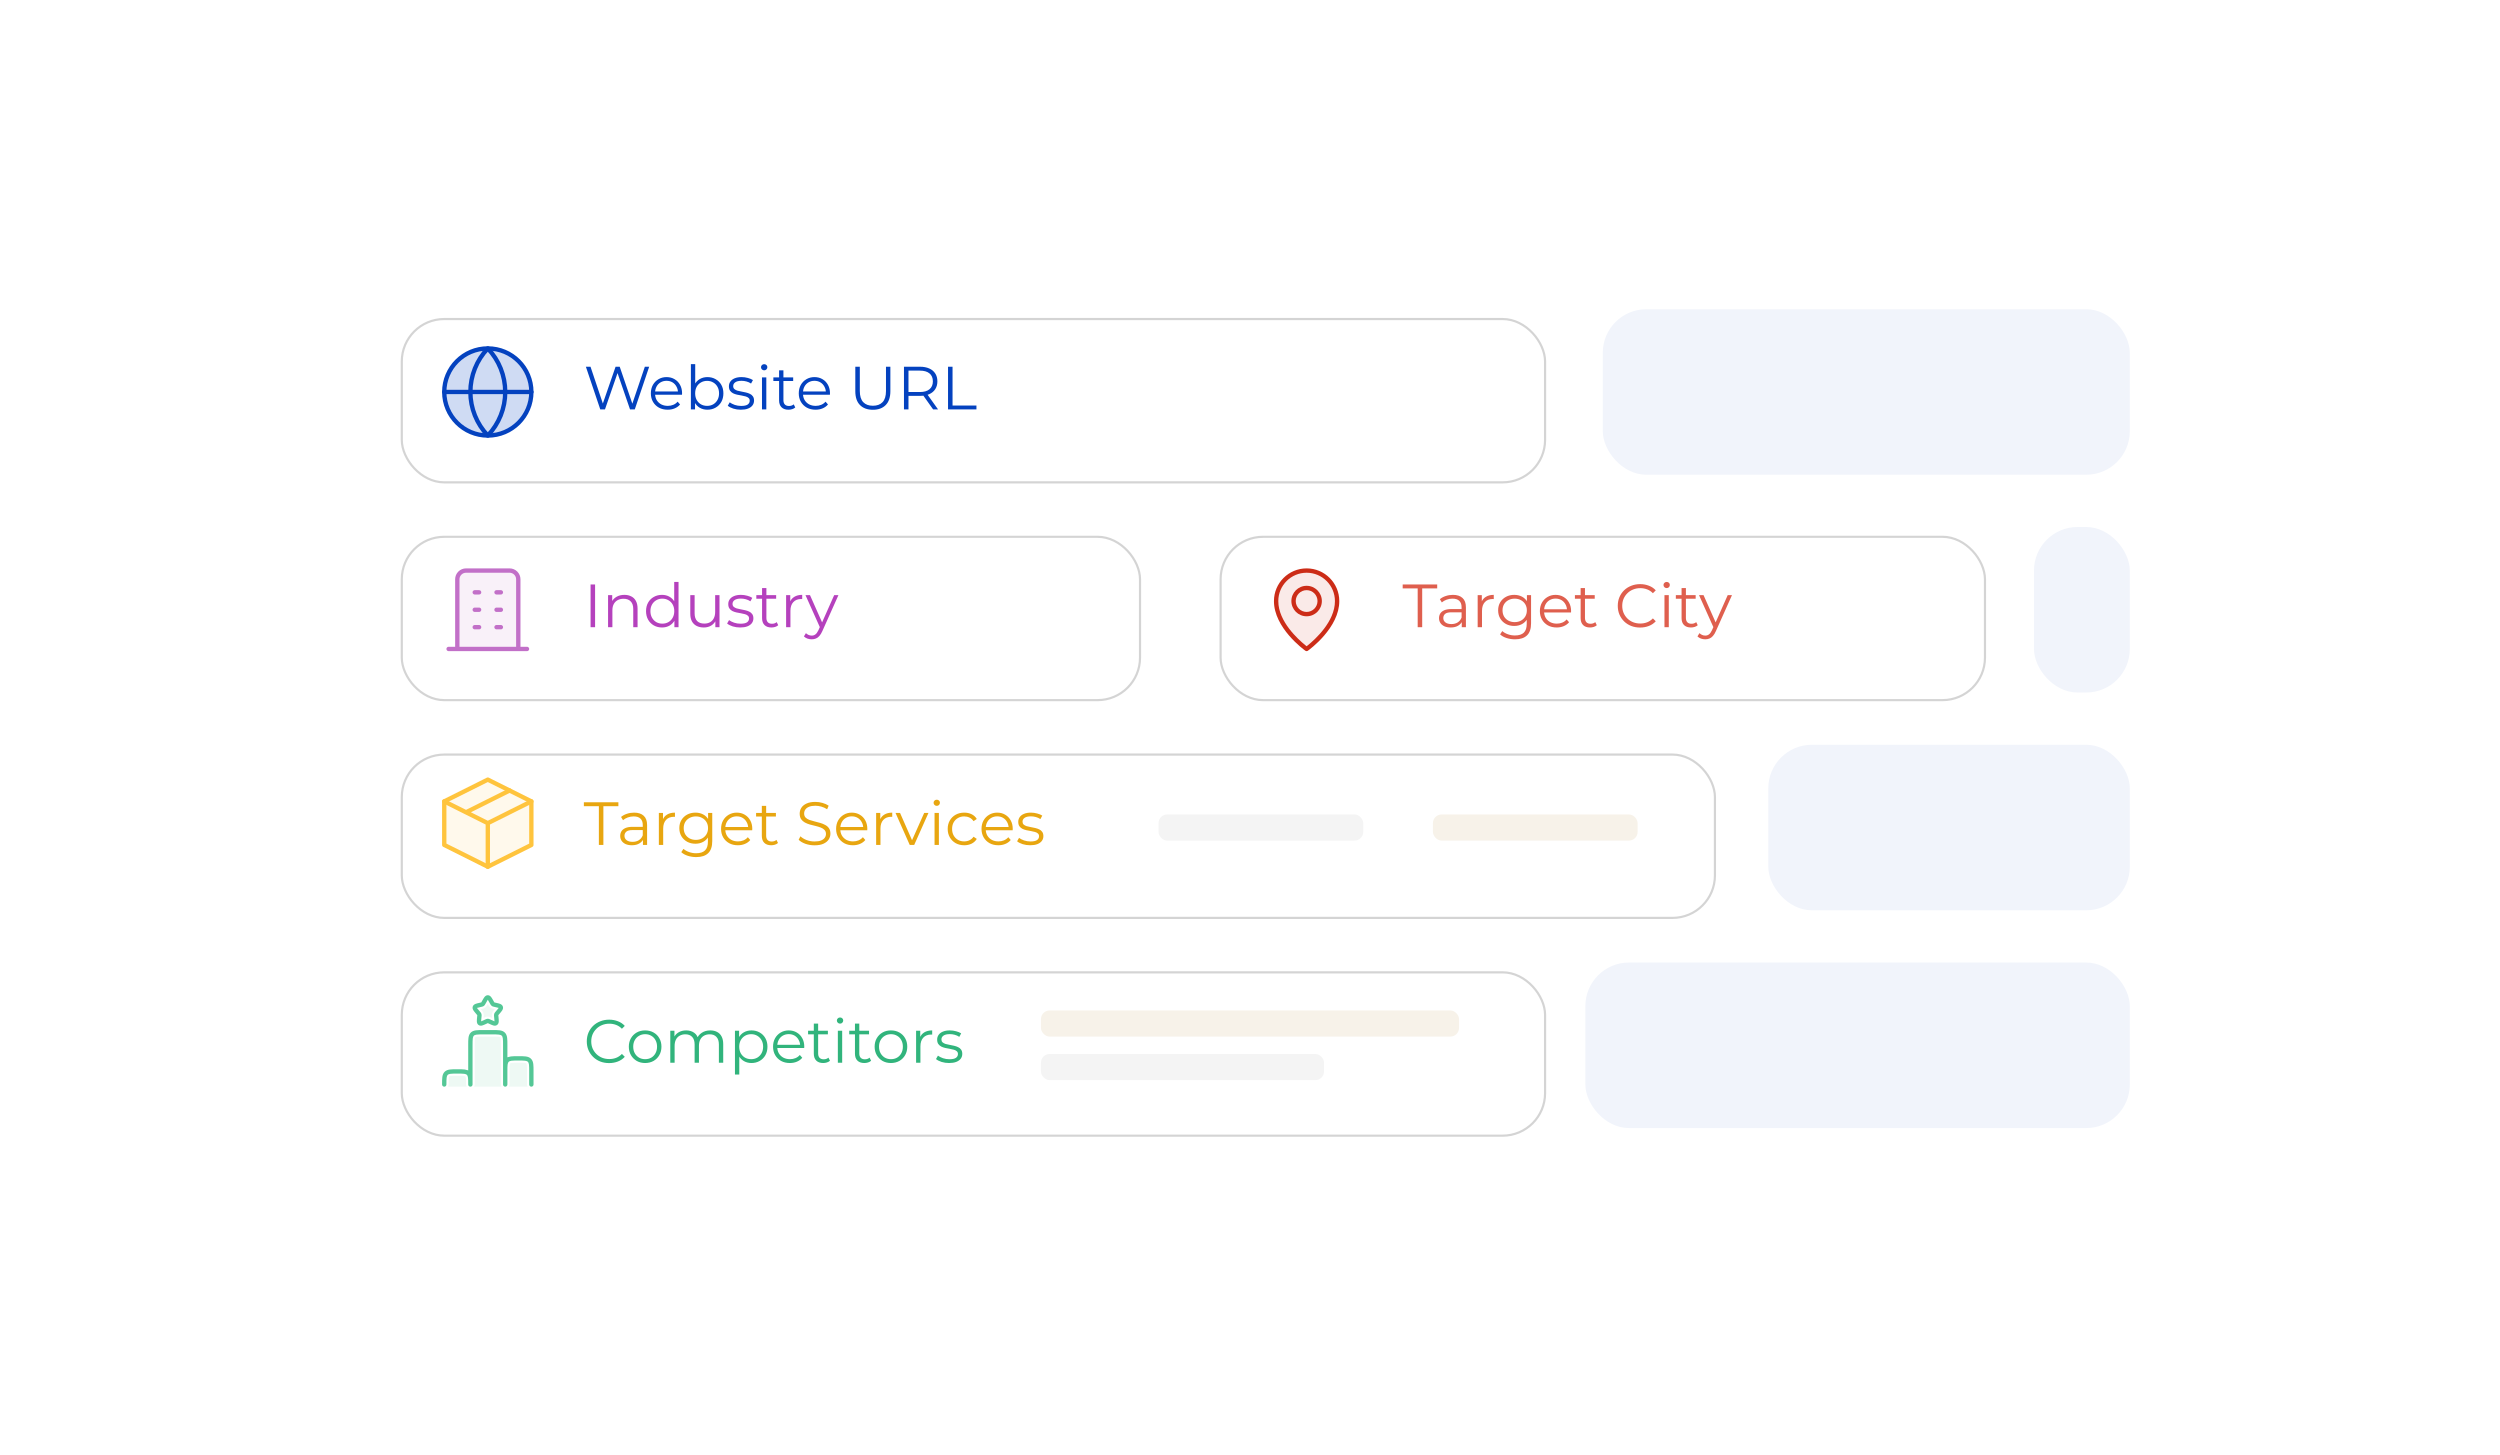 <svg width="574" height="334" viewBox="0 0 574 334" fill="none" xmlns="http://www.w3.org/2000/svg">
<g filter="url(#filter0_d_749_1802)">
<rect x="40" y="36" width="494" height="254" rx="20" fill="white"/>
</g>
<rect x="406" y="171" width="83" height="38" rx="10" fill="#F1F4FB"/>
<rect x="368" y="71" width="121" height="38" rx="10" fill="#F1F4FB"/>
<rect x="467" y="121" width="22" height="38" rx="10" fill="#F1F4FB"/>
<rect x="364" y="221" width="125" height="38" rx="10" fill="#F1F4FB"/>
<g filter="url(#filter1_d_749_1802)">
<rect x="92" y="71" width="263" height="38" rx="10" fill="white"/>
<rect x="92.25" y="71.25" width="262.5" height="37.5" rx="9.75" stroke="#D4D4D4" stroke-width="0.5"/>
</g>
<path d="M137.822 94L134.518 84.2H135.582L138.676 93.426H138.144L141.336 84.2H142.288L145.438 93.426H144.934L148.056 84.2H149.05L145.746 94H144.654L141.644 85.25H141.924L138.9 94H137.822ZM153.301 94.07C152.536 94.07 151.864 93.911 151.285 93.594C150.706 93.267 150.254 92.824 149.927 92.264C149.6 91.695 149.437 91.046 149.437 90.318C149.437 89.59 149.591 88.946 149.899 88.386C150.216 87.826 150.646 87.387 151.187 87.07C151.738 86.743 152.354 86.58 153.035 86.58C153.726 86.58 154.337 86.739 154.869 87.056C155.41 87.364 155.835 87.803 156.143 88.372C156.451 88.932 156.605 89.581 156.605 90.318C156.605 90.365 156.6 90.416 156.591 90.472C156.591 90.519 156.591 90.57 156.591 90.626H150.193V89.884H156.059L155.667 90.178C155.667 89.646 155.55 89.175 155.317 88.764C155.093 88.344 154.785 88.017 154.393 87.784C154.001 87.551 153.548 87.434 153.035 87.434C152.531 87.434 152.078 87.551 151.677 87.784C151.276 88.017 150.963 88.344 150.739 88.764C150.515 89.184 150.403 89.665 150.403 90.206V90.36C150.403 90.92 150.524 91.415 150.767 91.844C151.019 92.264 151.364 92.595 151.803 92.838C152.251 93.071 152.76 93.188 153.329 93.188C153.777 93.188 154.192 93.109 154.575 92.95C154.967 92.791 155.303 92.549 155.583 92.222L156.143 92.866C155.816 93.258 155.406 93.557 154.911 93.762C154.426 93.967 153.889 94.07 153.301 94.07ZM162.422 94.07C161.778 94.07 161.2 93.925 160.686 93.636C160.173 93.337 159.767 92.908 159.468 92.348C159.17 91.788 159.02 91.111 159.02 90.318C159.02 89.515 159.17 88.839 159.468 88.288C159.776 87.728 160.187 87.303 160.7 87.014C161.214 86.725 161.788 86.58 162.422 86.58C163.122 86.58 163.748 86.739 164.298 87.056C164.858 87.364 165.297 87.798 165.614 88.358C165.932 88.918 166.09 89.571 166.09 90.318C166.09 91.055 165.932 91.709 165.614 92.278C165.297 92.838 164.858 93.277 164.298 93.594C163.748 93.911 163.122 94.07 162.422 94.07ZM158.628 94V83.612H159.622V88.82L159.482 90.304L159.58 91.788V94H158.628ZM162.352 93.188C162.875 93.188 163.342 93.071 163.752 92.838C164.163 92.595 164.49 92.259 164.732 91.83C164.975 91.391 165.096 90.887 165.096 90.318C165.096 89.739 164.975 89.235 164.732 88.806C164.49 88.377 164.163 88.045 163.752 87.812C163.342 87.569 162.875 87.448 162.352 87.448C161.83 87.448 161.358 87.569 160.938 87.812C160.528 88.045 160.201 88.377 159.958 88.806C159.725 89.235 159.608 89.739 159.608 90.318C159.608 90.887 159.725 91.391 159.958 91.83C160.201 92.259 160.528 92.595 160.938 92.838C161.358 93.071 161.83 93.188 162.352 93.188ZM170.09 94.07C169.484 94.07 168.91 93.986 168.368 93.818C167.827 93.641 167.402 93.421 167.094 93.16L167.542 92.376C167.841 92.6 168.224 92.796 168.69 92.964C169.157 93.123 169.647 93.202 170.16 93.202C170.86 93.202 171.364 93.095 171.672 92.88C171.98 92.656 172.134 92.362 172.134 91.998C172.134 91.727 172.046 91.517 171.868 91.368C171.7 91.209 171.476 91.093 171.196 91.018C170.916 90.934 170.604 90.864 170.258 90.808C169.913 90.752 169.568 90.687 169.222 90.612C168.886 90.537 168.578 90.43 168.298 90.29C168.018 90.141 167.79 89.94 167.612 89.688C167.444 89.436 167.36 89.1 167.36 88.68C167.36 88.279 167.472 87.919 167.696 87.602C167.92 87.285 168.247 87.037 168.676 86.86C169.115 86.673 169.647 86.58 170.272 86.58C170.748 86.58 171.224 86.645 171.7 86.776C172.176 86.897 172.568 87.061 172.876 87.266L172.442 88.064C172.116 87.84 171.766 87.681 171.392 87.588C171.019 87.485 170.646 87.434 170.272 87.434C169.61 87.434 169.12 87.551 168.802 87.784C168.494 88.008 168.34 88.297 168.34 88.652C168.34 88.932 168.424 89.151 168.592 89.31C168.77 89.469 168.998 89.595 169.278 89.688C169.568 89.772 169.88 89.842 170.216 89.898C170.562 89.954 170.902 90.024 171.238 90.108C171.584 90.183 171.896 90.29 172.176 90.43C172.466 90.561 172.694 90.752 172.862 91.004C173.04 91.247 173.128 91.569 173.128 91.97C173.128 92.399 173.007 92.773 172.764 93.09C172.531 93.398 172.186 93.641 171.728 93.818C171.28 93.986 170.734 94.07 170.09 94.07ZM174.952 94V86.65H175.946V94H174.952ZM175.456 85.026C175.251 85.026 175.078 84.956 174.938 84.816C174.798 84.676 174.728 84.508 174.728 84.312C174.728 84.116 174.798 83.953 174.938 83.822C175.078 83.682 175.251 83.612 175.456 83.612C175.662 83.612 175.834 83.677 175.974 83.808C176.114 83.939 176.184 84.102 176.184 84.298C176.184 84.503 176.114 84.676 175.974 84.816C175.844 84.956 175.671 85.026 175.456 85.026ZM181.036 94.07C180.346 94.07 179.814 93.883 179.44 93.51C179.067 93.137 178.88 92.609 178.88 91.928V85.026H179.874V91.872C179.874 92.301 179.982 92.633 180.196 92.866C180.42 93.099 180.738 93.216 181.148 93.216C181.587 93.216 181.951 93.09 182.24 92.838L182.59 93.552C182.394 93.729 182.156 93.86 181.876 93.944C181.606 94.028 181.326 94.07 181.036 94.07ZM177.564 87.476V86.65H182.114V87.476H177.564ZM187.262 94.07C186.497 94.07 185.825 93.911 185.246 93.594C184.667 93.267 184.215 92.824 183.888 92.264C183.561 91.695 183.398 91.046 183.398 90.318C183.398 89.59 183.552 88.946 183.86 88.386C184.177 87.826 184.607 87.387 185.148 87.07C185.699 86.743 186.315 86.58 186.996 86.58C187.687 86.58 188.298 86.739 188.83 87.056C189.371 87.364 189.796 87.803 190.104 88.372C190.412 88.932 190.566 89.581 190.566 90.318C190.566 90.365 190.561 90.416 190.552 90.472C190.552 90.519 190.552 90.57 190.552 90.626H184.154V89.884H190.02L189.628 90.178C189.628 89.646 189.511 89.175 189.278 88.764C189.054 88.344 188.746 88.017 188.354 87.784C187.962 87.551 187.509 87.434 186.996 87.434C186.492 87.434 186.039 87.551 185.638 87.784C185.237 88.017 184.924 88.344 184.7 88.764C184.476 89.184 184.364 89.665 184.364 90.206V90.36C184.364 90.92 184.485 91.415 184.728 91.844C184.98 92.264 185.325 92.595 185.764 92.838C186.212 93.071 186.721 93.188 187.29 93.188C187.738 93.188 188.153 93.109 188.536 92.95C188.928 92.791 189.264 92.549 189.544 92.222L190.104 92.866C189.777 93.258 189.367 93.557 188.872 93.762C188.387 93.967 187.85 94.07 187.262 94.07ZM200.411 94.084C199.161 94.084 198.176 93.725 197.457 93.006C196.739 92.287 196.379 91.223 196.379 89.814V84.2H197.415V89.772C197.415 90.929 197.677 91.783 198.199 92.334C198.722 92.885 199.459 93.16 200.411 93.16C201.373 93.16 202.115 92.885 202.637 92.334C203.16 91.783 203.421 90.929 203.421 89.772V84.2H204.429V89.814C204.429 91.223 204.07 92.287 203.351 93.006C202.642 93.725 201.662 94.084 200.411 94.084ZM207.551 94V84.2H211.219C212.05 84.2 212.764 84.335 213.361 84.606C213.958 84.867 214.416 85.25 214.733 85.754C215.06 86.249 215.223 86.851 215.223 87.56C215.223 88.251 215.06 88.848 214.733 89.352C214.416 89.847 213.958 90.229 213.361 90.5C212.764 90.761 212.05 90.892 211.219 90.892H208.125L208.587 90.416V94H207.551ZM214.243 94L211.723 90.444H212.843L215.377 94H214.243ZM208.587 90.5L208.125 90.01H211.191C212.171 90.01 212.913 89.795 213.417 89.366C213.93 88.937 214.187 88.335 214.187 87.56C214.187 86.776 213.93 86.169 213.417 85.74C212.913 85.311 212.171 85.096 211.191 85.096H208.125L208.587 84.606V90.5ZM217.668 94V84.2H218.704V93.104H224.192V94H217.668Z" fill="#0442BF"/>
<path d="M112 100C117.523 100 122 95.523 122 90C122 84.477 117.523 80 112 80C106.477 80 102 84.477 102 90C102 95.523 106.477 100 112 100Z" fill="#CFDBF3" stroke="#0442BF" stroke-linecap="round" stroke-linejoin="round"/>
<path d="M112 80C109.432 82.696 108 86.277 108 90C108 93.723 109.432 97.304 112 100C114.568 97.304 116 93.723 116 90C116 86.277 114.568 82.696 112 80ZM102 90H122H102Z" fill="#CFDBF3"/>
<path d="M102 90H122M112 80C109.432 82.696 108 86.277 108 90C108 93.723 109.432 97.304 112 100C114.568 97.304 116 93.723 116 90C116 86.277 114.568 82.696 112 80Z" stroke="#0442BF" stroke-linecap="round" stroke-linejoin="round"/>
<g filter="url(#filter2_d_749_1802)">
<rect x="92" y="121" width="170" height="38" rx="10" fill="white"/>
<rect x="92.25" y="121.25" width="169.5" height="37.5" rx="9.75" stroke="#D4D4D4" stroke-width="0.5"/>
</g>
<path d="M135.596 144V134.2H136.632V144H135.596ZM143.363 136.58C143.96 136.58 144.483 136.697 144.931 136.93C145.388 137.154 145.743 137.499 145.995 137.966C146.256 138.433 146.387 139.021 146.387 139.73V144H145.393V139.828C145.393 139.053 145.197 138.47 144.805 138.078C144.422 137.677 143.881 137.476 143.181 137.476C142.658 137.476 142.201 137.583 141.809 137.798C141.426 138.003 141.127 138.307 140.913 138.708C140.707 139.1 140.605 139.576 140.605 140.136V144H139.611V136.65H140.563V138.666L140.409 138.288C140.642 137.756 141.015 137.341 141.529 137.042C142.042 136.734 142.653 136.58 143.363 136.58ZM151.998 144.07C151.298 144.07 150.668 143.911 150.108 143.594C149.557 143.277 149.123 142.838 148.806 142.278C148.488 141.709 148.33 141.055 148.33 140.318C148.33 139.571 148.488 138.918 148.806 138.358C149.123 137.798 149.557 137.364 150.108 137.056C150.668 136.739 151.298 136.58 151.998 136.58C152.642 136.58 153.216 136.725 153.72 137.014C154.233 137.303 154.639 137.728 154.938 138.288C155.246 138.839 155.4 139.515 155.4 140.318C155.4 141.111 155.25 141.788 154.952 142.348C154.653 142.908 154.247 143.337 153.734 143.636C153.23 143.925 152.651 144.07 151.998 144.07ZM152.068 143.188C152.59 143.188 153.057 143.071 153.468 142.838C153.888 142.595 154.214 142.259 154.448 141.83C154.69 141.391 154.812 140.887 154.812 140.318C154.812 139.739 154.69 139.235 154.448 138.806C154.214 138.377 153.888 138.045 153.468 137.812C153.057 137.569 152.59 137.448 152.068 137.448C151.554 137.448 151.092 137.569 150.682 137.812C150.271 138.045 149.944 138.377 149.702 138.806C149.459 139.235 149.338 139.739 149.338 140.318C149.338 140.887 149.459 141.391 149.702 141.83C149.944 142.259 150.271 142.595 150.682 142.838C151.092 143.071 151.554 143.188 152.068 143.188ZM154.84 144V141.788L154.938 140.304L154.798 138.82V133.612H155.792V144H154.84ZM161.598 144.07C160.972 144.07 160.426 143.953 159.96 143.72C159.493 143.487 159.129 143.137 158.868 142.67C158.616 142.203 158.49 141.62 158.49 140.92V136.65H159.484V140.808C159.484 141.592 159.675 142.185 160.058 142.586C160.45 142.978 160.996 143.174 161.696 143.174C162.209 143.174 162.652 143.071 163.026 142.866C163.408 142.651 163.698 142.343 163.894 141.942C164.099 141.541 164.202 141.06 164.202 140.5V136.65H165.196V144H164.244V141.984L164.398 142.348C164.164 142.889 163.8 143.314 163.306 143.622C162.82 143.921 162.251 144.07 161.598 144.07ZM169.94 144.07C169.333 144.07 168.759 143.986 168.218 143.818C167.677 143.641 167.252 143.421 166.944 143.16L167.392 142.376C167.691 142.6 168.073 142.796 168.54 142.964C169.007 143.123 169.497 143.202 170.01 143.202C170.71 143.202 171.214 143.095 171.522 142.88C171.83 142.656 171.984 142.362 171.984 141.998C171.984 141.727 171.895 141.517 171.718 141.368C171.55 141.209 171.326 141.093 171.046 141.018C170.766 140.934 170.453 140.864 170.108 140.808C169.763 140.752 169.417 140.687 169.072 140.612C168.736 140.537 168.428 140.43 168.148 140.29C167.868 140.141 167.639 139.94 167.462 139.688C167.294 139.436 167.21 139.1 167.21 138.68C167.21 138.279 167.322 137.919 167.546 137.602C167.77 137.285 168.097 137.037 168.526 136.86C168.965 136.673 169.497 136.58 170.122 136.58C170.598 136.58 171.074 136.645 171.55 136.776C172.026 136.897 172.418 137.061 172.726 137.266L172.292 138.064C171.965 137.84 171.615 137.681 171.242 137.588C170.869 137.485 170.495 137.434 170.122 137.434C169.459 137.434 168.969 137.551 168.652 137.784C168.344 138.008 168.19 138.297 168.19 138.652C168.19 138.932 168.274 139.151 168.442 139.31C168.619 139.469 168.848 139.595 169.128 139.688C169.417 139.772 169.73 139.842 170.066 139.898C170.411 139.954 170.752 140.024 171.088 140.108C171.433 140.183 171.746 140.29 172.026 140.43C172.315 140.561 172.544 140.752 172.712 141.004C172.889 141.247 172.978 141.569 172.978 141.97C172.978 142.399 172.857 142.773 172.614 143.09C172.381 143.398 172.035 143.641 171.578 143.818C171.13 143.986 170.584 144.07 169.94 144.07ZM177.126 144.07C176.435 144.07 175.903 143.883 175.53 143.51C175.157 143.137 174.97 142.609 174.97 141.928V135.026H175.964V141.872C175.964 142.301 176.071 142.633 176.286 142.866C176.51 143.099 176.827 143.216 177.238 143.216C177.677 143.216 178.041 143.09 178.33 142.838L178.68 143.552C178.484 143.729 178.246 143.86 177.966 143.944C177.695 144.028 177.415 144.07 177.126 144.07ZM173.654 137.476V136.65H178.204V137.476H173.654ZM180.49 144V136.65H181.442V138.652L181.344 138.302C181.549 137.742 181.894 137.317 182.38 137.028C182.865 136.729 183.467 136.58 184.186 136.58V137.546C184.148 137.546 184.111 137.546 184.074 137.546C184.036 137.537 183.999 137.532 183.962 137.532C183.187 137.532 182.58 137.77 182.142 138.246C181.703 138.713 181.484 139.38 181.484 140.248V144H180.49ZM186.37 146.786C186.024 146.786 185.693 146.73 185.376 146.618C185.068 146.506 184.802 146.338 184.578 146.114L185.04 145.372C185.226 145.549 185.427 145.685 185.642 145.778C185.866 145.881 186.113 145.932 186.384 145.932C186.71 145.932 186.99 145.839 187.224 145.652C187.466 145.475 187.695 145.157 187.91 144.7L188.386 143.622L188.498 143.468L191.522 136.65H192.502L188.82 144.882C188.614 145.358 188.386 145.736 188.134 146.016C187.891 146.296 187.625 146.492 187.336 146.604C187.046 146.725 186.724 146.786 186.37 146.786ZM188.33 144.21L184.942 136.65H185.978L188.974 143.398L188.33 144.21Z" fill="#B541BD"/>
<g filter="url(#filter3_d_749_1802)">
<rect x="280" y="121" width="176" height="38" rx="10" fill="white"/>
<rect x="280.25" y="121.25" width="175.5" height="37.5" rx="9.75" stroke="#D4D4D4" stroke-width="0.5"/>
</g>
<path d="M325.5 144V135.096H322.056V134.2H329.98V135.096H326.536V144H325.5ZM335.621 144V142.376L335.579 142.11V139.394C335.579 138.769 335.402 138.288 335.047 137.952C334.702 137.616 334.184 137.448 333.493 137.448C333.017 137.448 332.564 137.527 332.135 137.686C331.706 137.845 331.342 138.055 331.043 138.316L330.595 137.574C330.968 137.257 331.416 137.014 331.939 136.846C332.462 136.669 333.012 136.58 333.591 136.58C334.543 136.58 335.276 136.818 335.789 137.294C336.312 137.761 336.573 138.475 336.573 139.436V144H335.621ZM333.087 144.07C332.536 144.07 332.056 143.981 331.645 143.804C331.244 143.617 330.936 143.365 330.721 143.048C330.506 142.721 330.399 142.348 330.399 141.928C330.399 141.545 330.488 141.2 330.665 140.892C330.852 140.575 331.15 140.323 331.561 140.136C331.981 139.94 332.541 139.842 333.241 139.842H335.775V140.584H333.269C332.56 140.584 332.065 140.71 331.785 140.962C331.514 141.214 331.379 141.527 331.379 141.9C331.379 142.32 331.542 142.656 331.869 142.908C332.196 143.16 332.653 143.286 333.241 143.286C333.801 143.286 334.282 143.16 334.683 142.908C335.094 142.647 335.392 142.273 335.579 141.788L335.803 142.474C335.616 142.959 335.29 143.347 334.823 143.636C334.366 143.925 333.787 144.07 333.087 144.07ZM339.273 144V136.65H340.225V138.652L340.127 138.302C340.332 137.742 340.677 137.317 341.163 137.028C341.648 136.729 342.25 136.58 342.969 136.58V137.546C342.931 137.546 342.894 137.546 342.857 137.546C342.819 137.537 342.782 137.532 342.745 137.532C341.97 137.532 341.363 137.77 340.925 138.246C340.486 138.713 340.267 139.38 340.267 140.248V144H339.273ZM347.85 146.786C347.178 146.786 346.534 146.688 345.918 146.492C345.302 146.296 344.803 146.016 344.42 145.652L344.924 144.896C345.269 145.204 345.694 145.447 346.198 145.624C346.711 145.811 347.253 145.904 347.822 145.904C348.755 145.904 349.441 145.685 349.88 145.246C350.319 144.817 350.538 144.145 350.538 143.23V141.396L350.678 140.136L350.58 138.876V136.65H351.532V143.104C351.532 144.373 351.219 145.302 350.594 145.89C349.978 146.487 349.063 146.786 347.85 146.786ZM347.668 143.72C346.968 143.72 346.338 143.571 345.778 143.272C345.218 142.964 344.775 142.539 344.448 141.998C344.131 141.457 343.972 140.836 343.972 140.136C343.972 139.436 344.131 138.82 344.448 138.288C344.775 137.747 345.218 137.327 345.778 137.028C346.338 136.729 346.968 136.58 347.668 136.58C348.321 136.58 348.909 136.715 349.432 136.986C349.955 137.257 350.37 137.658 350.678 138.19C350.986 138.722 351.14 139.371 351.14 140.136C351.14 140.901 350.986 141.55 350.678 142.082C350.37 142.614 349.955 143.02 349.432 143.3C348.909 143.58 348.321 143.72 347.668 143.72ZM347.766 142.838C348.307 142.838 348.788 142.726 349.208 142.502C349.628 142.269 349.959 141.951 350.202 141.55C350.445 141.139 350.566 140.668 350.566 140.136C350.566 139.604 350.445 139.137 350.202 138.736C349.959 138.335 349.628 138.022 349.208 137.798C348.788 137.565 348.307 137.448 347.766 137.448C347.234 137.448 346.753 137.565 346.324 137.798C345.904 138.022 345.573 138.335 345.33 138.736C345.097 139.137 344.98 139.604 344.98 140.136C344.98 140.668 345.097 141.139 345.33 141.55C345.573 141.951 345.904 142.269 346.324 142.502C346.753 142.726 347.234 142.838 347.766 142.838ZM357.42 144.07C356.655 144.07 355.983 143.911 355.404 143.594C354.825 143.267 354.373 142.824 354.046 142.264C353.719 141.695 353.556 141.046 353.556 140.318C353.556 139.59 353.71 138.946 354.018 138.386C354.335 137.826 354.765 137.387 355.306 137.07C355.857 136.743 356.473 136.58 357.154 136.58C357.845 136.58 358.456 136.739 358.988 137.056C359.529 137.364 359.954 137.803 360.262 138.372C360.57 138.932 360.724 139.581 360.724 140.318C360.724 140.365 360.719 140.416 360.71 140.472C360.71 140.519 360.71 140.57 360.71 140.626H354.312V139.884H360.178L359.786 140.178C359.786 139.646 359.669 139.175 359.436 138.764C359.212 138.344 358.904 138.017 358.512 137.784C358.12 137.551 357.667 137.434 357.154 137.434C356.65 137.434 356.197 137.551 355.796 137.784C355.395 138.017 355.082 138.344 354.858 138.764C354.634 139.184 354.522 139.665 354.522 140.206V140.36C354.522 140.92 354.643 141.415 354.886 141.844C355.138 142.264 355.483 142.595 355.922 142.838C356.37 143.071 356.879 143.188 357.448 143.188C357.896 143.188 358.311 143.109 358.694 142.95C359.086 142.791 359.422 142.549 359.702 142.222L360.262 142.866C359.935 143.258 359.525 143.557 359.03 143.762C358.545 143.967 358.008 144.07 357.42 144.07ZM365.071 144.07C364.381 144.07 363.849 143.883 363.475 143.51C363.102 143.137 362.915 142.609 362.915 141.928V135.026H363.909V141.872C363.909 142.301 364.017 142.633 364.231 142.866C364.455 143.099 364.773 143.216 365.183 143.216C365.622 143.216 365.986 143.09 366.275 142.838L366.625 143.552C366.429 143.729 366.191 143.86 365.911 143.944C365.641 144.028 365.361 144.07 365.071 144.07ZM361.599 137.476V136.65H366.149V137.476H361.599ZM376.565 144.084C375.828 144.084 375.146 143.963 374.521 143.72C373.896 143.468 373.354 143.118 372.897 142.67C372.44 142.222 372.08 141.695 371.819 141.088C371.567 140.481 371.441 139.819 371.441 139.1C371.441 138.381 371.567 137.719 371.819 137.112C372.08 136.505 372.44 135.978 372.897 135.53C373.364 135.082 373.91 134.737 374.535 134.494C375.16 134.242 375.842 134.116 376.579 134.116C377.288 134.116 377.956 134.237 378.581 134.48C379.206 134.713 379.734 135.068 380.163 135.544L379.505 136.202C379.104 135.791 378.66 135.497 378.175 135.32C377.69 135.133 377.167 135.04 376.607 135.04C376.019 135.04 375.473 135.143 374.969 135.348C374.465 135.544 374.026 135.829 373.653 136.202C373.28 136.566 372.986 136.995 372.771 137.49C372.566 137.975 372.463 138.512 372.463 139.1C372.463 139.688 372.566 140.229 372.771 140.724C372.986 141.209 373.28 141.639 373.653 142.012C374.026 142.376 374.465 142.661 374.969 142.866C375.473 143.062 376.019 143.16 376.607 143.16C377.167 143.16 377.69 143.067 378.175 142.88C378.66 142.693 379.104 142.395 379.505 141.984L380.163 142.642C379.734 143.118 379.206 143.477 378.581 143.72C377.956 143.963 377.284 144.084 376.565 144.084ZM382.161 144V136.65H383.155V144H382.161ZM382.665 135.026C382.46 135.026 382.287 134.956 382.147 134.816C382.007 134.676 381.937 134.508 381.937 134.312C381.937 134.116 382.007 133.953 382.147 133.822C382.287 133.682 382.46 133.612 382.665 133.612C382.871 133.612 383.043 133.677 383.183 133.808C383.323 133.939 383.393 134.102 383.393 134.298C383.393 134.503 383.323 134.676 383.183 134.816C383.053 134.956 382.88 135.026 382.665 135.026ZM388.245 144.07C387.554 144.07 387.022 143.883 386.649 143.51C386.276 143.137 386.089 142.609 386.089 141.928V135.026H387.083V141.872C387.083 142.301 387.19 142.633 387.405 142.866C387.629 143.099 387.946 143.216 388.357 143.216C388.796 143.216 389.16 143.09 389.449 142.838L389.799 143.552C389.603 143.729 389.365 143.86 389.085 143.944C388.814 144.028 388.534 144.07 388.245 144.07ZM384.773 137.476V136.65H389.323V137.476H384.773ZM391.528 146.786C391.183 146.786 390.851 146.73 390.534 146.618C390.226 146.506 389.96 146.338 389.736 146.114L390.198 145.372C390.385 145.549 390.585 145.685 390.8 145.778C391.024 145.881 391.271 145.932 391.542 145.932C391.869 145.932 392.149 145.839 392.382 145.652C392.625 145.475 392.853 145.157 393.068 144.7L393.544 143.622L393.656 143.468L396.68 136.65H397.66L393.978 144.882C393.773 145.358 393.544 145.736 393.292 146.016C393.049 146.296 392.783 146.492 392.494 146.604C392.205 146.725 391.883 146.786 391.528 146.786ZM393.488 144.21L390.1 136.65H391.136L394.132 143.398L393.488 144.21Z" fill="#DF5F4E"/>
<path d="M293 139C293 142.2 297.667 147 300 149C303.667 146.5 307.5 142 307 136C303 130.5 300.5 131 298.5 131C296.5 131 293 135 293 139Z" fill="#CC2D18" fill-opacity="0.1"/>
<path fill-rule="evenodd" clip-rule="evenodd" d="M296.5 138C296.5 136.07 298.07 134.5 300 134.5C301.93 134.5 303.5 136.07 303.5 138C303.5 139.93 301.93 141.5 300 141.5C298.07 141.5 296.5 139.93 296.5 138ZM300 135.5C298.621 135.5 297.5 136.621 297.5 138C297.5 139.379 298.621 140.5 300 140.5C301.379 140.5 302.5 139.379 302.5 138C302.5 136.621 301.379 135.5 300 135.5Z" fill="#CC2C17"/>
<path fill-rule="evenodd" clip-rule="evenodd" d="M292.5 137.995C292.5 133.865 295.865 130.5 300 130.5C304.135 130.5 307.5 133.865 307.5 138L307.5 138.002C307.514 141.042 305.828 143.827 304.035 145.916C302.252 147.994 300.426 149.311 300.291 149.406L300.289 149.407C300.205 149.467 300.104 149.5 300 149.5C299.896 149.5 299.795 149.467 299.711 149.407L299.709 149.406C299.574 149.311 297.748 147.994 295.965 145.915C294.172 143.826 292.486 141.04 292.5 137.997H292.5V137.995ZM300 131.5C296.415 131.5 293.501 134.414 293.5 137.999C293.489 140.379 294.661 142.594 295.99 144.345C297.325 146.104 298.864 147.456 299.685 148.123L300 148.379L300.315 148.123C301.137 147.457 302.676 146.105 304.011 144.346C305.339 142.596 306.511 140.383 306.5 138.004C306.499 134.414 303.585 131.5 300 131.5Z" fill="#CC2C17"/>
<g filter="url(#filter4_d_749_1802)">
<rect x="92" y="171" width="302" height="38" rx="10" fill="white"/>
<rect x="92.25" y="171.25" width="301.5" height="37.5" rx="9.75" stroke="#D4D4D4" stroke-width="0.5"/>
</g>
<path d="M137.5 194V185.096H134.056V184.2H141.98V185.096H138.536V194H137.5ZM147.621 194V192.376L147.579 192.11V189.394C147.579 188.769 147.402 188.288 147.047 187.952C146.702 187.616 146.184 187.448 145.493 187.448C145.017 187.448 144.564 187.527 144.135 187.686C143.706 187.845 143.342 188.055 143.043 188.316L142.595 187.574C142.968 187.257 143.416 187.014 143.939 186.846C144.462 186.669 145.012 186.58 145.591 186.58C146.543 186.58 147.276 186.818 147.789 187.294C148.312 187.761 148.573 188.475 148.573 189.436V194H147.621ZM145.087 194.07C144.536 194.07 144.056 193.981 143.645 193.804C143.244 193.617 142.936 193.365 142.721 193.048C142.506 192.721 142.399 192.348 142.399 191.928C142.399 191.545 142.488 191.2 142.665 190.892C142.852 190.575 143.15 190.323 143.561 190.136C143.981 189.94 144.541 189.842 145.241 189.842H147.775V190.584H145.269C144.56 190.584 144.065 190.71 143.785 190.962C143.514 191.214 143.379 191.527 143.379 191.9C143.379 192.32 143.542 192.656 143.869 192.908C144.196 193.16 144.653 193.286 145.241 193.286C145.801 193.286 146.282 193.16 146.683 192.908C147.094 192.647 147.392 192.273 147.579 191.788L147.803 192.474C147.616 192.959 147.29 193.347 146.823 193.636C146.366 193.925 145.787 194.07 145.087 194.07ZM151.273 194V186.65H152.225V188.652L152.127 188.302C152.332 187.742 152.677 187.317 153.163 187.028C153.648 186.729 154.25 186.58 154.969 186.58V187.546C154.931 187.546 154.894 187.546 154.857 187.546C154.819 187.537 154.782 187.532 154.745 187.532C153.97 187.532 153.363 187.77 152.925 188.246C152.486 188.713 152.267 189.38 152.267 190.248V194H151.273ZM159.85 196.786C159.178 196.786 158.534 196.688 157.918 196.492C157.302 196.296 156.803 196.016 156.42 195.652L156.924 194.896C157.269 195.204 157.694 195.447 158.198 195.624C158.711 195.811 159.253 195.904 159.822 195.904C160.755 195.904 161.441 195.685 161.88 195.246C162.319 194.817 162.538 194.145 162.538 193.23V191.396L162.678 190.136L162.58 188.876V186.65H163.532V193.104C163.532 194.373 163.219 195.302 162.594 195.89C161.978 196.487 161.063 196.786 159.85 196.786ZM159.668 193.72C158.968 193.72 158.338 193.571 157.778 193.272C157.218 192.964 156.775 192.539 156.448 191.998C156.131 191.457 155.972 190.836 155.972 190.136C155.972 189.436 156.131 188.82 156.448 188.288C156.775 187.747 157.218 187.327 157.778 187.028C158.338 186.729 158.968 186.58 159.668 186.58C160.321 186.58 160.909 186.715 161.432 186.986C161.955 187.257 162.37 187.658 162.678 188.19C162.986 188.722 163.14 189.371 163.14 190.136C163.14 190.901 162.986 191.55 162.678 192.082C162.37 192.614 161.955 193.02 161.432 193.3C160.909 193.58 160.321 193.72 159.668 193.72ZM159.766 192.838C160.307 192.838 160.788 192.726 161.208 192.502C161.628 192.269 161.959 191.951 162.202 191.55C162.445 191.139 162.566 190.668 162.566 190.136C162.566 189.604 162.445 189.137 162.202 188.736C161.959 188.335 161.628 188.022 161.208 187.798C160.788 187.565 160.307 187.448 159.766 187.448C159.234 187.448 158.753 187.565 158.324 187.798C157.904 188.022 157.573 188.335 157.33 188.736C157.097 189.137 156.98 189.604 156.98 190.136C156.98 190.668 157.097 191.139 157.33 191.55C157.573 191.951 157.904 192.269 158.324 192.502C158.753 192.726 159.234 192.838 159.766 192.838ZM169.42 194.07C168.655 194.07 167.983 193.911 167.404 193.594C166.825 193.267 166.373 192.824 166.046 192.264C165.719 191.695 165.556 191.046 165.556 190.318C165.556 189.59 165.71 188.946 166.018 188.386C166.335 187.826 166.765 187.387 167.306 187.07C167.857 186.743 168.473 186.58 169.154 186.58C169.845 186.58 170.456 186.739 170.988 187.056C171.529 187.364 171.954 187.803 172.262 188.372C172.57 188.932 172.724 189.581 172.724 190.318C172.724 190.365 172.719 190.416 172.71 190.472C172.71 190.519 172.71 190.57 172.71 190.626H166.312V189.884H172.178L171.786 190.178C171.786 189.646 171.669 189.175 171.436 188.764C171.212 188.344 170.904 188.017 170.512 187.784C170.12 187.551 169.667 187.434 169.154 187.434C168.65 187.434 168.197 187.551 167.796 187.784C167.395 188.017 167.082 188.344 166.858 188.764C166.634 189.184 166.522 189.665 166.522 190.206V190.36C166.522 190.92 166.643 191.415 166.886 191.844C167.138 192.264 167.483 192.595 167.922 192.838C168.37 193.071 168.879 193.188 169.448 193.188C169.896 193.188 170.311 193.109 170.694 192.95C171.086 192.791 171.422 192.549 171.702 192.222L172.262 192.866C171.935 193.258 171.525 193.557 171.03 193.762C170.545 193.967 170.008 194.07 169.42 194.07ZM177.071 194.07C176.381 194.07 175.849 193.883 175.475 193.51C175.102 193.137 174.915 192.609 174.915 191.928V185.026H175.909V191.872C175.909 192.301 176.017 192.633 176.231 192.866C176.455 193.099 176.773 193.216 177.183 193.216C177.622 193.216 177.986 193.09 178.275 192.838L178.625 193.552C178.429 193.729 178.191 193.86 177.911 193.944C177.641 194.028 177.361 194.07 177.071 194.07ZM173.599 187.476V186.65H178.149V187.476H173.599ZM187.011 194.084C186.283 194.084 185.583 193.967 184.911 193.734C184.248 193.491 183.735 193.183 183.371 192.81L183.777 192.012C184.122 192.348 184.584 192.633 185.163 192.866C185.751 193.09 186.367 193.202 187.011 193.202C187.627 193.202 188.126 193.127 188.509 192.978C188.901 192.819 189.186 192.609 189.363 192.348C189.55 192.087 189.643 191.797 189.643 191.48C189.643 191.097 189.531 190.789 189.307 190.556C189.092 190.323 188.808 190.141 188.453 190.01C188.098 189.87 187.706 189.749 187.277 189.646C186.848 189.543 186.418 189.436 185.989 189.324C185.56 189.203 185.163 189.044 184.799 188.848C184.444 188.652 184.155 188.395 183.931 188.078C183.716 187.751 183.609 187.327 183.609 186.804C183.609 186.319 183.735 185.875 183.987 185.474C184.248 185.063 184.645 184.737 185.177 184.494C185.709 184.242 186.39 184.116 187.221 184.116C187.772 184.116 188.318 184.195 188.859 184.354C189.4 184.503 189.867 184.713 190.259 184.984L189.909 185.81C189.489 185.53 189.041 185.325 188.565 185.194C188.098 185.063 187.646 184.998 187.207 184.998C186.619 184.998 186.134 185.077 185.751 185.236C185.368 185.395 185.084 185.609 184.897 185.88C184.72 186.141 184.631 186.44 184.631 186.776C184.631 187.159 184.738 187.467 184.953 187.7C185.177 187.933 185.466 188.115 185.821 188.246C186.185 188.377 186.582 188.493 187.011 188.596C187.44 188.699 187.865 188.811 188.285 188.932C188.714 189.053 189.106 189.212 189.461 189.408C189.825 189.595 190.114 189.847 190.329 190.164C190.553 190.481 190.665 190.897 190.665 191.41C190.665 191.886 190.534 192.329 190.273 192.74C190.012 193.141 189.61 193.468 189.069 193.72C188.537 193.963 187.851 194.084 187.011 194.084ZM195.834 194.07C195.069 194.07 194.397 193.911 193.818 193.594C193.24 193.267 192.787 192.824 192.46 192.264C192.134 191.695 191.97 191.046 191.97 190.318C191.97 189.59 192.124 188.946 192.432 188.386C192.75 187.826 193.179 187.387 193.72 187.07C194.271 186.743 194.887 186.58 195.568 186.58C196.259 186.58 196.87 186.739 197.402 187.056C197.944 187.364 198.368 187.803 198.676 188.372C198.984 188.932 199.138 189.581 199.138 190.318C199.138 190.365 199.134 190.416 199.124 190.472C199.124 190.519 199.124 190.57 199.124 190.626H192.726V189.884H198.592L198.2 190.178C198.2 189.646 198.084 189.175 197.85 188.764C197.626 188.344 197.318 188.017 196.926 187.784C196.534 187.551 196.082 187.434 195.568 187.434C195.064 187.434 194.612 187.551 194.21 187.784C193.809 188.017 193.496 188.344 193.272 188.764C193.048 189.184 192.936 189.665 192.936 190.206V190.36C192.936 190.92 193.058 191.415 193.3 191.844C193.552 192.264 193.898 192.595 194.336 192.838C194.784 193.071 195.293 193.188 195.862 193.188C196.31 193.188 196.726 193.109 197.108 192.95C197.5 192.791 197.836 192.549 198.116 192.222L198.676 192.866C198.35 193.258 197.939 193.557 197.444 193.762C196.959 193.967 196.422 194.07 195.834 194.07ZM201.161 194V186.65H202.113V188.652L202.015 188.302C202.221 187.742 202.566 187.317 203.051 187.028C203.537 186.729 204.139 186.58 204.857 186.58V187.546C204.82 187.546 204.783 187.546 204.745 187.546C204.708 187.537 204.671 187.532 204.633 187.532C203.859 187.532 203.252 187.77 202.813 188.246C202.375 188.713 202.155 189.38 202.155 190.248V194H201.161ZM208.876 194L205.614 186.65H206.65L209.646 193.468H209.156L212.194 186.65H213.174L209.898 194H208.876ZM214.574 194V186.65H215.568V194H214.574ZM215.078 185.026C214.872 185.026 214.7 184.956 214.56 184.816C214.42 184.676 214.35 184.508 214.35 184.312C214.35 184.116 214.42 183.953 214.56 183.822C214.7 183.682 214.872 183.612 215.078 183.612C215.283 183.612 215.456 183.677 215.596 183.808C215.736 183.939 215.806 184.102 215.806 184.298C215.806 184.503 215.736 184.676 215.596 184.816C215.465 184.956 215.292 185.026 215.078 185.026ZM221.385 194.07C220.657 194.07 220.004 193.911 219.425 193.594C218.856 193.267 218.408 192.824 218.081 192.264C217.755 191.695 217.591 191.046 217.591 190.318C217.591 189.581 217.755 188.932 218.081 188.372C218.408 187.812 218.856 187.373 219.425 187.056C220.004 186.739 220.657 186.58 221.385 186.58C222.011 186.58 222.575 186.701 223.079 186.944C223.583 187.187 223.98 187.551 224.269 188.036L223.527 188.54C223.275 188.167 222.963 187.891 222.589 187.714C222.216 187.537 221.81 187.448 221.371 187.448C220.849 187.448 220.377 187.569 219.957 187.812C219.537 188.045 219.206 188.377 218.963 188.806C218.721 189.235 218.599 189.739 218.599 190.318C218.599 190.897 218.721 191.401 218.963 191.83C219.206 192.259 219.537 192.595 219.957 192.838C220.377 193.071 220.849 193.188 221.371 193.188C221.81 193.188 222.216 193.099 222.589 192.922C222.963 192.745 223.275 192.474 223.527 192.11L224.269 192.614C223.98 193.09 223.583 193.454 223.079 193.706C222.575 193.949 222.011 194.07 221.385 194.07ZM229.221 194.07C228.456 194.07 227.784 193.911 227.205 193.594C226.626 193.267 226.174 192.824 225.847 192.264C225.52 191.695 225.357 191.046 225.357 190.318C225.357 189.59 225.511 188.946 225.819 188.386C226.136 187.826 226.566 187.387 227.107 187.07C227.658 186.743 228.274 186.58 228.955 186.58C229.646 186.58 230.257 186.739 230.789 187.056C231.33 187.364 231.755 187.803 232.063 188.372C232.371 188.932 232.525 189.581 232.525 190.318C232.525 190.365 232.52 190.416 232.511 190.472C232.511 190.519 232.511 190.57 232.511 190.626H226.113V189.884H231.979L231.587 190.178C231.587 189.646 231.47 189.175 231.237 188.764C231.013 188.344 230.705 188.017 230.313 187.784C229.921 187.551 229.468 187.434 228.955 187.434C228.451 187.434 227.998 187.551 227.597 187.784C227.196 188.017 226.883 188.344 226.659 188.764C226.435 189.184 226.323 189.665 226.323 190.206V190.36C226.323 190.92 226.444 191.415 226.687 191.844C226.939 192.264 227.284 192.595 227.723 192.838C228.171 193.071 228.68 193.188 229.249 193.188C229.697 193.188 230.112 193.109 230.495 192.95C230.887 192.791 231.223 192.549 231.503 192.222L232.063 192.866C231.736 193.258 231.326 193.557 230.831 193.762C230.346 193.967 229.809 194.07 229.221 194.07ZM236.522 194.07C235.915 194.07 235.341 193.986 234.8 193.818C234.259 193.641 233.834 193.421 233.526 193.16L233.974 192.376C234.273 192.6 234.655 192.796 235.122 192.964C235.589 193.123 236.079 193.202 236.592 193.202C237.292 193.202 237.796 193.095 238.104 192.88C238.412 192.656 238.566 192.362 238.566 191.998C238.566 191.727 238.477 191.517 238.3 191.368C238.132 191.209 237.908 191.093 237.628 191.018C237.348 190.934 237.035 190.864 236.69 190.808C236.345 190.752 235.999 190.687 235.654 190.612C235.318 190.537 235.01 190.43 234.73 190.29C234.45 190.141 234.221 189.94 234.044 189.688C233.876 189.436 233.792 189.1 233.792 188.68C233.792 188.279 233.904 187.919 234.128 187.602C234.352 187.285 234.679 187.037 235.108 186.86C235.547 186.673 236.079 186.58 236.704 186.58C237.18 186.58 237.656 186.645 238.132 186.776C238.608 186.897 239 187.061 239.308 187.266L238.874 188.064C238.547 187.84 238.197 187.681 237.824 187.588C237.451 187.485 237.077 187.434 236.704 187.434C236.041 187.434 235.551 187.551 235.234 187.784C234.926 188.008 234.772 188.297 234.772 188.652C234.772 188.932 234.856 189.151 235.024 189.31C235.201 189.469 235.43 189.595 235.71 189.688C235.999 189.772 236.312 189.842 236.648 189.898C236.993 189.954 237.334 190.024 237.67 190.108C238.015 190.183 238.328 190.29 238.608 190.43C238.897 190.561 239.126 190.752 239.294 191.004C239.471 191.247 239.56 191.569 239.56 191.97C239.56 192.399 239.439 192.773 239.196 193.09C238.963 193.398 238.617 193.641 238.16 193.818C237.712 193.986 237.166 194.07 236.522 194.07Z" fill="#E8A610"/>
<g filter="url(#filter5_d_749_1802)">
<rect x="92" y="221" width="263" height="38" rx="10" fill="white"/>
<rect x="92.25" y="221.25" width="262.5" height="37.5" rx="9.75" stroke="#D4D4D4" stroke-width="0.5"/>
</g>
<rect x="239" y="232" width="96" height="6" rx="2" fill="#F7F2E9"/>
<rect x="239" y="242" width="65" height="6" rx="2" fill="#F4F4F4"/>
<rect x="266" y="187" width="47" height="6" rx="2" fill="#F4F4F4"/>
<rect x="329" y="187" width="47" height="6" rx="2" fill="#F7F2E9"/>
<path d="M139.852 244.084C139.115 244.084 138.433 243.963 137.808 243.72C137.183 243.468 136.641 243.118 136.184 242.67C135.727 242.222 135.367 241.695 135.106 241.088C134.854 240.481 134.728 239.819 134.728 239.1C134.728 238.381 134.854 237.719 135.106 237.112C135.367 236.505 135.727 235.978 136.184 235.53C136.651 235.082 137.197 234.737 137.822 234.494C138.447 234.242 139.129 234.116 139.866 234.116C140.575 234.116 141.243 234.237 141.868 234.48C142.493 234.713 143.021 235.068 143.45 235.544L142.792 236.202C142.391 235.791 141.947 235.497 141.462 235.32C140.977 235.133 140.454 235.04 139.894 235.04C139.306 235.04 138.76 235.143 138.256 235.348C137.752 235.544 137.313 235.829 136.94 236.202C136.567 236.566 136.273 236.995 136.058 237.49C135.853 237.975 135.75 238.512 135.75 239.1C135.75 239.688 135.853 240.229 136.058 240.724C136.273 241.209 136.567 241.639 136.94 242.012C137.313 242.376 137.752 242.661 138.256 242.866C138.76 243.062 139.306 243.16 139.894 243.16C140.454 243.16 140.977 243.067 141.462 242.88C141.947 242.693 142.391 242.395 142.792 241.984L143.45 242.642C143.021 243.118 142.493 243.477 141.868 243.72C141.243 243.963 140.571 244.084 139.852 244.084ZM148.116 244.07C147.407 244.07 146.768 243.911 146.198 243.594C145.638 243.267 145.195 242.824 144.868 242.264C144.542 241.695 144.378 241.046 144.378 240.318C144.378 239.581 144.542 238.932 144.868 238.372C145.195 237.812 145.638 237.373 146.198 237.056C146.758 236.739 147.398 236.58 148.116 236.58C148.844 236.58 149.488 236.739 150.048 237.056C150.618 237.373 151.061 237.812 151.378 238.372C151.705 238.932 151.868 239.581 151.868 240.318C151.868 241.046 151.705 241.695 151.378 242.264C151.061 242.824 150.618 243.267 150.048 243.594C149.479 243.911 148.835 244.07 148.116 244.07ZM148.116 243.188C148.648 243.188 149.12 243.071 149.53 242.838C149.941 242.595 150.263 242.259 150.496 241.83C150.739 241.391 150.86 240.887 150.86 240.318C150.86 239.739 150.739 239.235 150.496 238.806C150.263 238.377 149.941 238.045 149.53 237.812C149.12 237.569 148.653 237.448 148.13 237.448C147.608 237.448 147.141 237.569 146.73 237.812C146.32 238.045 145.993 238.377 145.75 238.806C145.508 239.235 145.386 239.739 145.386 240.318C145.386 240.887 145.508 241.391 145.75 241.83C145.993 242.259 146.32 242.595 146.73 242.838C147.141 243.071 147.603 243.188 148.116 243.188ZM163.082 236.58C163.679 236.58 164.197 236.697 164.636 236.93C165.084 237.154 165.429 237.499 165.672 237.966C165.924 238.433 166.05 239.021 166.05 239.73V244H165.056V239.828C165.056 239.053 164.869 238.47 164.496 238.078C164.132 237.677 163.614 237.476 162.942 237.476C162.438 237.476 161.999 237.583 161.626 237.798C161.262 238.003 160.977 238.307 160.772 238.708C160.576 239.1 160.478 239.576 160.478 240.136V244H159.484V239.828C159.484 239.053 159.297 238.47 158.924 238.078C158.55 237.677 158.028 237.476 157.356 237.476C156.861 237.476 156.427 237.583 156.054 237.798C155.68 238.003 155.391 238.307 155.186 238.708C154.99 239.1 154.892 239.576 154.892 240.136V244H153.898V236.65H154.85V238.638L154.696 238.288C154.92 237.756 155.279 237.341 155.774 237.042C156.278 236.734 156.87 236.58 157.552 236.58C158.27 236.58 158.882 236.762 159.386 237.126C159.89 237.481 160.216 238.017 160.366 238.736L159.974 238.582C160.188 237.985 160.566 237.504 161.108 237.14C161.658 236.767 162.316 236.58 163.082 236.58ZM172.539 244.07C171.905 244.07 171.331 243.925 170.817 243.636C170.304 243.337 169.893 242.913 169.585 242.362C169.287 241.802 169.137 241.121 169.137 240.318C169.137 239.515 169.287 238.839 169.585 238.288C169.884 237.728 170.29 237.303 170.803 237.014C171.317 236.725 171.895 236.58 172.539 236.58C173.239 236.58 173.865 236.739 174.415 237.056C174.975 237.364 175.414 237.803 175.731 238.372C176.049 238.932 176.207 239.581 176.207 240.318C176.207 241.065 176.049 241.718 175.731 242.278C175.414 242.838 174.975 243.277 174.415 243.594C173.865 243.911 173.239 244.07 172.539 244.07ZM168.745 246.716V236.65H169.697V238.862L169.599 240.332L169.739 241.816V246.716H168.745ZM172.469 243.188C172.992 243.188 173.459 243.071 173.869 242.838C174.28 242.595 174.607 242.259 174.849 241.83C175.092 241.391 175.213 240.887 175.213 240.318C175.213 239.749 175.092 239.249 174.849 238.82C174.607 238.391 174.28 238.055 173.869 237.812C173.459 237.569 172.992 237.448 172.469 237.448C171.947 237.448 171.475 237.569 171.055 237.812C170.645 238.055 170.318 238.391 170.075 238.82C169.842 239.249 169.725 239.749 169.725 240.318C169.725 240.887 169.842 241.391 170.075 241.83C170.318 242.259 170.645 242.595 171.055 242.838C171.475 243.071 171.947 243.188 172.469 243.188ZM181.356 244.07C180.59 244.07 179.918 243.911 179.34 243.594C178.761 243.267 178.308 242.824 177.982 242.264C177.655 241.695 177.492 241.046 177.492 240.318C177.492 239.59 177.646 238.946 177.954 238.386C178.271 237.826 178.7 237.387 179.242 237.07C179.792 236.743 180.408 236.58 181.09 236.58C181.78 236.58 182.392 236.739 182.924 237.056C183.465 237.364 183.89 237.803 184.198 238.372C184.506 238.932 184.66 239.581 184.66 240.318C184.66 240.365 184.655 240.416 184.646 240.472C184.646 240.519 184.646 240.57 184.646 240.626H178.248V239.884H184.114L183.722 240.178C183.722 239.646 183.605 239.175 183.372 238.764C183.148 238.344 182.84 238.017 182.448 237.784C182.056 237.551 181.603 237.434 181.09 237.434C180.586 237.434 180.133 237.551 179.732 237.784C179.33 238.017 179.018 238.344 178.794 238.764C178.57 239.184 178.458 239.665 178.458 240.206V240.36C178.458 240.92 178.579 241.415 178.822 241.844C179.074 242.264 179.419 242.595 179.858 242.838C180.306 243.071 180.814 243.188 181.384 243.188C181.832 243.188 182.247 243.109 182.63 242.95C183.022 242.791 183.358 242.549 183.638 242.222L184.198 242.866C183.871 243.258 183.46 243.557 182.966 243.762C182.48 243.967 181.944 244.07 181.356 244.07ZM189.007 244.07C188.316 244.07 187.784 243.883 187.411 243.51C187.038 243.137 186.851 242.609 186.851 241.928V235.026H187.845V241.872C187.845 242.301 187.952 242.633 188.167 242.866C188.391 243.099 188.708 243.216 189.119 243.216C189.558 243.216 189.922 243.09 190.211 242.838L190.561 243.552C190.365 243.729 190.127 243.86 189.847 243.944C189.576 244.028 189.296 244.07 189.007 244.07ZM185.535 237.476V236.65H190.085V237.476H185.535ZM192.37 244V236.65H193.364V244H192.37ZM192.874 235.026C192.669 235.026 192.496 234.956 192.356 234.816C192.216 234.676 192.146 234.508 192.146 234.312C192.146 234.116 192.216 233.953 192.356 233.822C192.496 233.682 192.669 233.612 192.874 233.612C193.08 233.612 193.252 233.677 193.392 233.808C193.532 233.939 193.602 234.102 193.602 234.298C193.602 234.503 193.532 234.676 193.392 234.816C193.262 234.956 193.089 235.026 192.874 235.026ZM198.454 244.07C197.763 244.07 197.231 243.883 196.858 243.51C196.485 243.137 196.298 242.609 196.298 241.928V235.026H197.292V241.872C197.292 242.301 197.399 242.633 197.614 242.866C197.838 243.099 198.155 243.216 198.566 243.216C199.005 243.216 199.369 243.09 199.658 242.838L200.008 243.552C199.812 243.729 199.574 243.86 199.294 243.944C199.023 244.028 198.743 244.07 198.454 244.07ZM194.982 237.476V236.65H199.532V237.476H194.982ZM204.554 244.07C203.845 244.07 203.205 243.911 202.636 243.594C202.076 243.267 201.633 242.824 201.306 242.264C200.979 241.695 200.816 241.046 200.816 240.318C200.816 239.581 200.979 238.932 201.306 238.372C201.633 237.812 202.076 237.373 202.636 237.056C203.196 236.739 203.835 236.58 204.554 236.58C205.282 236.58 205.926 236.739 206.486 237.056C207.055 237.373 207.499 237.812 207.816 238.372C208.143 238.932 208.306 239.581 208.306 240.318C208.306 241.046 208.143 241.695 207.816 242.264C207.499 242.824 207.055 243.267 206.486 243.594C205.917 243.911 205.273 244.07 204.554 244.07ZM204.554 243.188C205.086 243.188 205.557 243.071 205.968 242.838C206.379 242.595 206.701 242.259 206.934 241.83C207.177 241.391 207.298 240.887 207.298 240.318C207.298 239.739 207.177 239.235 206.934 238.806C206.701 238.377 206.379 238.045 205.968 237.812C205.557 237.569 205.091 237.448 204.568 237.448C204.045 237.448 203.579 237.569 203.168 237.812C202.757 238.045 202.431 238.377 202.188 238.806C201.945 239.235 201.824 239.739 201.824 240.318C201.824 240.887 201.945 241.391 202.188 241.83C202.431 242.259 202.757 242.595 203.168 242.838C203.579 243.071 204.041 243.188 204.554 243.188ZM210.335 244V236.65H211.287V238.652L211.189 238.302C211.395 237.742 211.74 237.317 212.225 237.028C212.711 236.729 213.313 236.58 214.031 236.58V237.546C213.994 237.546 213.957 237.546 213.919 237.546C213.882 237.537 213.845 237.532 213.807 237.532C213.033 237.532 212.426 237.77 211.987 238.246C211.549 238.713 211.329 239.38 211.329 240.248V244H210.335ZM217.901 244.07C217.294 244.07 216.72 243.986 216.179 243.818C215.638 243.641 215.213 243.421 214.905 243.16L215.353 242.376C215.652 242.6 216.034 242.796 216.501 242.964C216.968 243.123 217.458 243.202 217.971 243.202C218.671 243.202 219.175 243.095 219.483 242.88C219.791 242.656 219.945 242.362 219.945 241.998C219.945 241.727 219.856 241.517 219.679 241.368C219.511 241.209 219.287 241.093 219.007 241.018C218.727 240.934 218.414 240.864 218.069 240.808C217.724 240.752 217.378 240.687 217.033 240.612C216.697 240.537 216.389 240.43 216.109 240.29C215.829 240.141 215.6 239.94 215.423 239.688C215.255 239.436 215.171 239.1 215.171 238.68C215.171 238.279 215.283 237.919 215.507 237.602C215.731 237.285 216.058 237.037 216.487 236.86C216.926 236.673 217.458 236.58 218.083 236.58C218.559 236.58 219.035 236.645 219.511 236.776C219.987 236.897 220.379 237.061 220.687 237.266L220.253 238.064C219.926 237.84 219.576 237.681 219.203 237.588C218.83 237.485 218.456 237.434 218.083 237.434C217.42 237.434 216.93 237.551 216.613 237.784C216.305 238.008 216.151 238.297 216.151 238.652C216.151 238.932 216.235 239.151 216.403 239.31C216.58 239.469 216.809 239.595 217.089 239.688C217.378 239.772 217.691 239.842 218.027 239.898C218.372 239.954 218.713 240.024 219.049 240.108C219.394 240.183 219.707 240.29 219.987 240.43C220.276 240.561 220.505 240.752 220.673 241.004C220.85 241.247 220.939 241.569 220.939 241.97C220.939 242.399 220.818 242.773 220.575 243.09C220.342 243.398 219.996 243.641 219.539 243.818C219.091 243.986 218.545 244.07 217.901 244.07Z" fill="#31B47C"/>
<path d="M122 184L112 179L102 184V194L112 199L122 194V184Z" fill="#FFF9EC" stroke="#FFC43D" stroke-linejoin="round"/>
<path d="M102 184L112 189L102 184ZM112 199V189V199ZM122 184L112 189L122 184ZM117 181.5L107 186.5L117 181.5Z" fill="#FFF9EC"/>
<path d="M102 184L112 189M112 189V199M112 189L122 184M117 181.5L107 186.5" stroke="#FFC43D" stroke-linecap="round" stroke-linejoin="round"/>
<path d="M103 149H121H103ZM109 136H110H109ZM109 140H110H109ZM109 144H110H109ZM114 136H115H114ZM114 140H115H114ZM114 144H115H114ZM105 149V133C105 132.47 105.211 131.961 105.586 131.586C105.961 131.211 106.47 131 107 131H117C117.53 131 118.039 131.211 118.414 131.586C118.789 131.961 119 132.47 119 133V149" fill="#F9F1F9"/>
<path d="M103 149H121M109 136H110M109 140H110M109 144H110M114 136H115M114 140H115M114 144H115M105 149V133C105 132.47 105.211 131.961 105.586 131.586C105.961 131.211 106.47 131 107 131H117C117.53 131 118.039 131.211 118.414 131.586C118.789 131.961 119 132.47 119 133V149" stroke="#C270C8" stroke-linecap="round" stroke-linejoin="round"/>
<path d="M108 249.5H102V247L103 246H106.5L108 246.5V238L109.5 237H114.5L115.5 237.5L116 243.5L121 243L122 244V249.5H116H108Z" fill="#EEF9F4"/>
<path d="M111 230.5L109.5 231L109 231.5L110.5 233L110 235L112 234.5L114 235V233L115 231L113.5 230.5L112 229L111 230.5Z" fill="#EEF9F4"/>
<path fill-rule="evenodd" clip-rule="evenodd" d="M112 230.034C111.942 230.135 111.877 230.251 111.801 230.388L111.703 230.564L111.68 230.604C111.602 230.748 111.472 230.986 111.255 231.151C111.034 231.319 110.767 231.377 110.612 231.411L110.568 231.42L110.378 231.463C110.202 231.503 110.059 231.535 109.938 231.566C110.017 231.663 110.12 231.785 110.254 231.942L110.384 232.094L110.414 232.128C110.522 232.253 110.696 232.453 110.777 232.713C110.857 232.969 110.829 233.233 110.812 233.399C110.81 233.415 110.809 233.43 110.807 233.446L110.787 233.649C110.772 233.802 110.758 233.956 110.745 234.109C110.85 234.063 110.968 234.009 111.109 233.944L111.288 233.862L111.328 233.842C111.472 233.775 111.721 233.657 112 233.657C112.279 233.657 112.528 233.775 112.672 233.843L112.712 233.862L112.891 233.944C113.031 234.009 113.151 234.064 113.255 234.109C113.242 233.956 113.228 233.802 113.213 233.649L113.193 233.446C113.191 233.43 113.19 233.415 113.188 233.399C113.171 233.232 113.143 232.969 113.223 232.713C113.303 232.453 113.478 232.253 113.586 232.128L113.616 232.094L113.746 231.942C113.88 231.785 113.983 231.663 114.062 231.566C113.941 231.536 113.798 231.503 113.622 231.463L113.432 231.42L113.388 231.41C113.233 231.377 112.966 231.319 112.745 231.15C112.528 230.986 112.398 230.748 112.32 230.605L112.297 230.564L112.199 230.388C112.123 230.251 112.059 230.135 112 230.034ZM111.014 228.8C111.186 228.575 111.498 228.25 112 228.25C112.502 228.25 112.814 228.575 112.986 228.8C113.151 229.014 113.316 229.311 113.486 229.616L113.509 229.657L113.607 229.834L113.664 229.934L113.763 229.957L113.953 230L114.001 230.01C114.328 230.085 114.654 230.158 114.904 230.257C115.18 230.366 115.554 230.577 115.699 231.042C115.841 231.497 115.662 231.883 115.506 232.132C115.361 232.362 115.141 232.618 114.916 232.881L114.886 232.916L114.756 233.069L114.674 233.166C114.676 233.202 114.681 233.244 114.686 233.301L114.706 233.504L114.71 233.55C114.744 233.902 114.777 234.242 114.765 234.514C114.753 234.8 114.685 235.232 114.297 235.525C113.897 235.829 113.457 235.763 113.177 235.682C112.919 235.609 112.614 235.468 112.307 235.327L112.264 235.307L112.084 235.224L112 235.185L111.915 235.225L111.736 235.307L111.692 235.327C111.386 235.468 111.082 235.609 110.823 235.682C110.543 235.762 110.103 235.829 109.703 235.525C109.316 235.232 109.247 234.8 109.235 234.515C109.223 234.242 109.255 233.902 109.29 233.55L109.294 233.504L109.314 233.301L109.327 233.166C109.3 233.133 109.272 233.101 109.244 233.069L109.114 232.916L109.084 232.881C108.859 232.618 108.639 232.361 108.494 232.131C108.338 231.883 108.159 231.497 108.301 231.041C108.445 230.578 108.82 230.366 109.096 230.257C109.346 230.158 109.672 230.085 109.999 230.011L110.046 230.001L110.237 229.957L110.337 229.934L110.393 229.834L110.491 229.657L110.514 229.616C110.684 229.311 110.849 229.014 111.014 228.8ZM110.951 236.25H113.049C113.714 236.25 114.287 236.25 114.746 236.312C115.238 236.378 115.709 236.527 116.091 236.909C116.473 237.291 116.622 237.762 116.688 238.254C116.75 238.713 116.75 239.286 116.75 239.951V242.417C116.914 242.367 117.083 242.335 117.254 242.312C117.713 242.25 118.286 242.25 118.951 242.25H119.049C119.714 242.25 120.287 242.25 120.746 242.312C121.238 242.378 121.709 242.527 122.091 242.909C122.473 243.291 122.622 243.762 122.688 244.254C122.75 244.713 122.75 245.286 122.75 245.951V249C122.75 249.199 122.671 249.39 122.53 249.53C122.39 249.671 122.199 249.75 122 249.75C121.801 249.75 121.61 249.671 121.47 249.53C121.329 249.39 121.25 249.199 121.25 249V246C121.25 245.272 121.248 244.8 121.202 244.454C121.158 244.129 121.087 244.027 121.03 243.97C120.973 243.913 120.871 243.842 120.546 243.798C120.199 243.752 119.728 243.75 119 243.75C118.272 243.75 117.8 243.752 117.454 243.798C117.129 243.842 117.027 243.913 116.97 243.97C116.913 244.027 116.842 244.129 116.798 244.454C116.752 244.801 116.75 245.272 116.75 246V249C116.75 249.199 116.671 249.39 116.53 249.53C116.39 249.671 116.199 249.75 116 249.75C115.801 249.75 115.61 249.671 115.47 249.53C115.329 249.39 115.25 249.199 115.25 249V240C115.25 239.272 115.248 238.8 115.202 238.454C115.158 238.129 115.087 238.027 115.03 237.97C114.973 237.913 114.871 237.842 114.546 237.798C114.199 237.752 113.728 237.75 113 237.75H111C110.272 237.75 109.8 237.752 109.454 237.798C109.129 237.842 109.027 237.913 108.97 237.97C108.913 238.027 108.842 238.129 108.798 238.454C108.752 238.801 108.75 239.272 108.75 240V249C108.75 249.199 108.671 249.39 108.53 249.53C108.39 249.671 108.199 249.75 108 249.75C107.801 249.75 107.61 249.671 107.47 249.53C107.329 249.39 107.25 249.199 107.25 249C107.25 248.272 107.248 247.8 107.202 247.454C107.158 247.129 107.087 247.027 107.03 246.97C106.973 246.913 106.871 246.842 106.546 246.798C106.199 246.752 105.728 246.75 105 246.75C104.272 246.75 103.8 246.752 103.454 246.798C103.129 246.842 103.027 246.913 102.97 246.97C102.913 247.027 102.842 247.129 102.798 247.454C102.752 247.801 102.75 248.272 102.75 249C102.75 249.199 102.671 249.39 102.53 249.53C102.39 249.671 102.199 249.75 102 249.75C101.801 249.75 101.61 249.671 101.47 249.53C101.329 249.39 101.25 249.199 101.25 249V248.95C101.25 248.286 101.25 247.713 101.312 247.254C101.378 246.762 101.527 246.291 101.909 245.909C102.291 245.527 102.763 245.378 103.254 245.312C103.713 245.25 104.286 245.25 104.951 245.25H105.049C105.714 245.25 106.287 245.25 106.746 245.312C106.917 245.335 107.086 245.368 107.25 245.417V239.951C107.25 239.286 107.25 238.713 107.312 238.254C107.378 237.762 107.527 237.291 107.909 236.909C108.291 236.527 108.763 236.378 109.254 236.312C109.713 236.25 110.286 236.25 110.951 236.25Z" fill="#54C796" stroke="white" stroke-width="0.5"/>
<defs>
<filter id="filter0_d_749_1802" x="0" y="0" width="574" height="334" filterUnits="userSpaceOnUse" color-interpolation-filters="sRGB">
<feFlood flood-opacity="0" result="BackgroundImageFix"/>
<feColorMatrix in="SourceAlpha" type="matrix" values="0 0 0 0 0 0 0 0 0 0 0 0 0 0 0 0 0 0 127 0" result="hardAlpha"/>
<feOffset dy="4"/>
<feGaussianBlur stdDeviation="20"/>
<feComposite in2="hardAlpha" operator="out"/>
<feColorMatrix type="matrix" values="0 0 0 0 0 0 0 0 0 0 0 0 0 0 0 0 0 0 0.08 0"/>
<feBlend mode="normal" in2="BackgroundImageFix" result="effect1_dropShadow_749_1802"/>
<feBlend mode="normal" in="SourceGraphic" in2="effect1_dropShadow_749_1802" result="shape"/>
</filter>
<filter id="filter1_d_749_1802" x="76" y="57" width="295" height="70" filterUnits="userSpaceOnUse" color-interpolation-filters="sRGB">
<feFlood flood-opacity="0" result="BackgroundImageFix"/>
<feColorMatrix in="SourceAlpha" type="matrix" values="0 0 0 0 0 0 0 0 0 0 0 0 0 0 0 0 0 0 127 0" result="hardAlpha"/>
<feOffset dy="2"/>
<feGaussianBlur stdDeviation="8"/>
<feComposite in2="hardAlpha" operator="out"/>
<feColorMatrix type="matrix" values="0 0 0 0 0 0 0 0 0 0 0 0 0 0 0 0 0 0 0.08 0"/>
<feBlend mode="normal" in2="BackgroundImageFix" result="effect1_dropShadow_749_1802"/>
<feBlend mode="normal" in="SourceGraphic" in2="effect1_dropShadow_749_1802" result="shape"/>
</filter>
<filter id="filter2_d_749_1802" x="76" y="107" width="202" height="70" filterUnits="userSpaceOnUse" color-interpolation-filters="sRGB">
<feFlood flood-opacity="0" result="BackgroundImageFix"/>
<feColorMatrix in="SourceAlpha" type="matrix" values="0 0 0 0 0 0 0 0 0 0 0 0 0 0 0 0 0 0 127 0" result="hardAlpha"/>
<feOffset dy="2"/>
<feGaussianBlur stdDeviation="8"/>
<feComposite in2="hardAlpha" operator="out"/>
<feColorMatrix type="matrix" values="0 0 0 0 0 0 0 0 0 0 0 0 0 0 0 0 0 0 0.08 0"/>
<feBlend mode="normal" in2="BackgroundImageFix" result="effect1_dropShadow_749_1802"/>
<feBlend mode="normal" in="SourceGraphic" in2="effect1_dropShadow_749_1802" result="shape"/>
</filter>
<filter id="filter3_d_749_1802" x="264" y="107" width="208" height="70" filterUnits="userSpaceOnUse" color-interpolation-filters="sRGB">
<feFlood flood-opacity="0" result="BackgroundImageFix"/>
<feColorMatrix in="SourceAlpha" type="matrix" values="0 0 0 0 0 0 0 0 0 0 0 0 0 0 0 0 0 0 127 0" result="hardAlpha"/>
<feOffset dy="2"/>
<feGaussianBlur stdDeviation="8"/>
<feComposite in2="hardAlpha" operator="out"/>
<feColorMatrix type="matrix" values="0 0 0 0 0 0 0 0 0 0 0 0 0 0 0 0 0 0 0.08 0"/>
<feBlend mode="normal" in2="BackgroundImageFix" result="effect1_dropShadow_749_1802"/>
<feBlend mode="normal" in="SourceGraphic" in2="effect1_dropShadow_749_1802" result="shape"/>
</filter>
<filter id="filter4_d_749_1802" x="76" y="157" width="334" height="70" filterUnits="userSpaceOnUse" color-interpolation-filters="sRGB">
<feFlood flood-opacity="0" result="BackgroundImageFix"/>
<feColorMatrix in="SourceAlpha" type="matrix" values="0 0 0 0 0 0 0 0 0 0 0 0 0 0 0 0 0 0 127 0" result="hardAlpha"/>
<feOffset dy="2"/>
<feGaussianBlur stdDeviation="8"/>
<feComposite in2="hardAlpha" operator="out"/>
<feColorMatrix type="matrix" values="0 0 0 0 0 0 0 0 0 0 0 0 0 0 0 0 0 0 0.08 0"/>
<feBlend mode="normal" in2="BackgroundImageFix" result="effect1_dropShadow_749_1802"/>
<feBlend mode="normal" in="SourceGraphic" in2="effect1_dropShadow_749_1802" result="shape"/>
</filter>
<filter id="filter5_d_749_1802" x="76" y="207" width="295" height="70" filterUnits="userSpaceOnUse" color-interpolation-filters="sRGB">
<feFlood flood-opacity="0" result="BackgroundImageFix"/>
<feColorMatrix in="SourceAlpha" type="matrix" values="0 0 0 0 0 0 0 0 0 0 0 0 0 0 0 0 0 0 127 0" result="hardAlpha"/>
<feOffset dy="2"/>
<feGaussianBlur stdDeviation="8"/>
<feComposite in2="hardAlpha" operator="out"/>
<feColorMatrix type="matrix" values="0 0 0 0 0 0 0 0 0 0 0 0 0 0 0 0 0 0 0.08 0"/>
<feBlend mode="normal" in2="BackgroundImageFix" result="effect1_dropShadow_749_1802"/>
<feBlend mode="normal" in="SourceGraphic" in2="effect1_dropShadow_749_1802" result="shape"/>
</filter>
</defs>
</svg>
